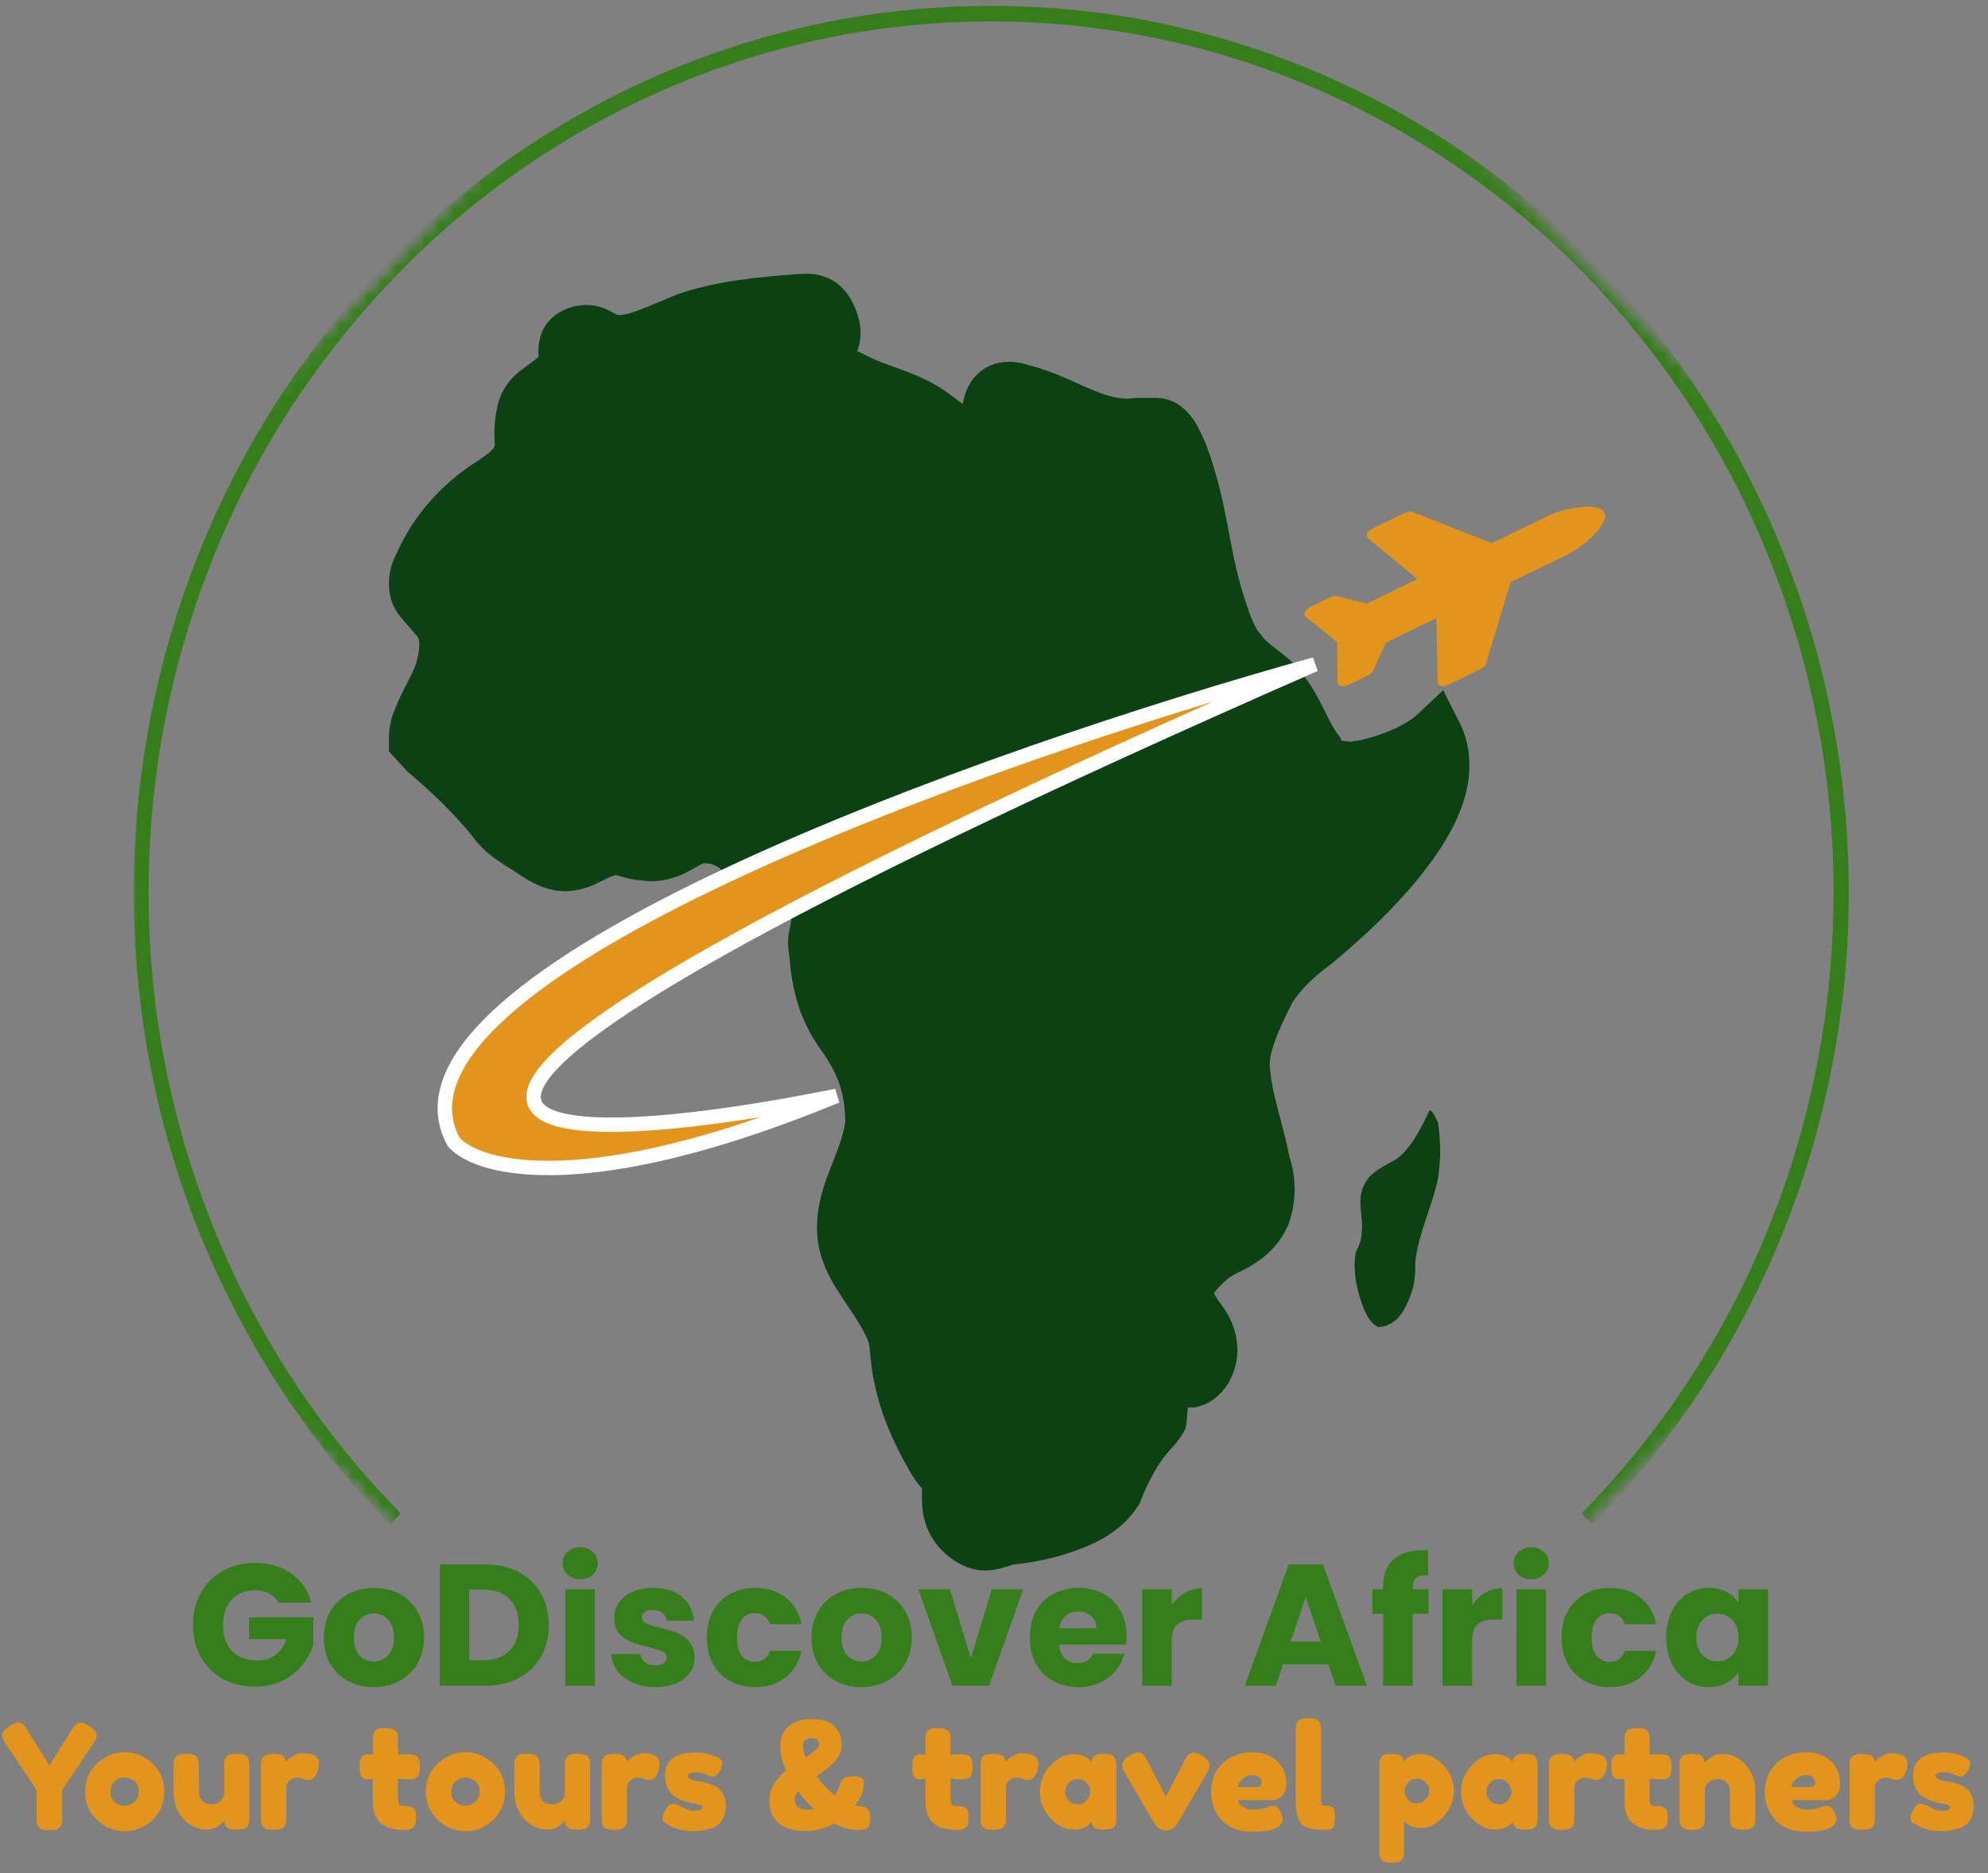 <svg width="138" height="130" viewBox="0 0 138 130" fill="none" xmlns="http://www.w3.org/2000/svg">
<rect x="0" y="0" width="138" height="130" fill="#808080" stroke="none"/>
<mask id="mask0_44_3" style="mask-type:luminance" maskUnits="userSpaceOnUse" x="9" y="0" width="120" height="108">
<path d="M9 0H129V108H9V0Z" fill="white"/>
</mask>
<g mask="url(#mask0_44_3)">
<mask id="mask1_44_3" style="mask-type:luminance" maskUnits="userSpaceOnUse" x="-16" y="-25" width="169" height="175">
<path d="M152.846 62.078L68.683 149.047L-15.496 62.078L68.683 -24.891L152.846 62.078Z" fill="white"/>
</mask>
<g mask="url(#mask1_44_3)">
<mask id="mask2_44_3" style="mask-type:luminance" maskUnits="userSpaceOnUse" x="-16" y="-25" width="169" height="175">
<path d="M152.846 62.078L68.683 149.047L-15.496 62.078L68.683 -24.891L152.846 62.078Z" fill="white"/>
</mask>
<g mask="url(#mask2_44_3)">
<mask id="mask3_44_3" style="mask-type:luminance" maskUnits="userSpaceOnUse" x="-16" y="-25" width="169" height="175">
<path d="M152.846 62.078L68.683 149.047L-15.496 62.078L68.683 -24.891L152.846 62.078Z" fill="white"/>
</mask>
<g mask="url(#mask3_44_3)">
<path d="M26.692 18.422C29.459 15.562 32.468 13.016 35.719 10.766C38.97 8.531 42.402 6.625 46.016 5.078C49.63 3.531 53.35 2.375 57.175 1.578C61.016 0.797 64.887 0.406 68.803 0.406C72.705 0.406 76.576 0.797 80.416 1.578C84.242 2.375 87.962 3.531 91.576 5.078C95.189 6.625 98.622 8.531 101.873 10.766C105.124 13.016 108.133 15.562 110.9 18.422C113.667 21.281 116.132 24.391 118.294 27.75C120.472 31.109 122.301 34.641 123.798 38.375C125.295 42.109 126.429 45.953 127.185 49.922C127.957 53.875 128.335 57.891 128.335 61.922C128.335 65.969 127.957 69.969 127.185 73.922C126.429 77.891 125.295 81.734 123.798 85.469C122.301 89.203 120.472 92.75 118.294 96.109C116.132 99.469 113.667 102.562 110.9 105.422L110.522 105.812L109.781 105.047L110.159 104.656C112.866 101.859 115.285 98.797 117.432 95.5C119.564 92.203 121.364 88.719 122.831 85.047C124.297 81.391 125.416 77.609 126.157 73.719C126.913 69.828 127.276 65.891 127.276 61.922C127.276 57.953 126.913 54.031 126.157 50.125C125.416 46.234 124.297 42.469 122.831 38.797C121.364 35.125 119.564 31.641 117.432 28.344C115.285 25.047 112.866 22 110.159 19.188C107.437 16.375 104.489 13.875 101.283 11.672C98.093 9.469 94.721 7.609 91.182 6.094C87.629 4.562 83.97 3.422 80.205 2.641C76.439 1.875 72.644 1.484 68.803 1.484C64.963 1.484 61.152 1.875 57.387 2.641C53.622 3.422 49.963 4.562 46.409 6.094C42.871 7.609 39.499 9.469 36.308 11.672C33.103 13.875 30.154 16.375 27.448 19.188C24.726 22 22.306 25.047 20.159 28.344C18.027 31.641 16.228 35.125 14.761 38.797C13.294 42.469 12.191 46.234 11.434 50.125C10.678 54.031 10.316 57.953 10.316 61.922C10.316 65.891 10.678 69.828 11.434 73.719C12.191 77.609 13.294 81.391 14.761 85.047C16.228 88.719 18.027 92.203 20.159 95.5C22.306 98.797 24.726 101.859 27.448 104.656L27.811 105.047L27.07 105.812L26.692 105.422C23.939 102.562 21.475 99.453 19.297 96.094C17.135 92.734 15.305 89.188 13.809 85.469C12.312 81.734 11.193 77.891 10.421 73.922C9.665 69.969 9.287 65.969 9.287 61.922C9.287 57.891 9.665 53.891 10.421 49.922C11.193 45.969 12.312 42.109 13.809 38.391C15.305 34.656 17.135 31.109 19.297 27.75C21.475 24.391 23.939 21.281 26.692 18.422Z" fill="#367E1C"/>
</g>
</g>
</g>
</g>
<path d="M56.398 19.019C56.023 18.976 55.735 19.019 55.537 19.019H55.4C52.637 19.236 49.909 19.454 47.082 20.404L47.026 20.422L46.974 20.446C45.12 21.202 43.506 21.982 42.835 21.85C42.753 21.807 42.693 21.774 42.443 21.637C42.108 21.453 41.505 21.169 40.778 21.169C40.262 21.169 39.745 21.245 39.208 21.486C38.67 21.722 38.033 22.152 37.641 22.998C37.37 23.589 37.34 24.411 37.396 24.813C37.4 24.713 37.426 24.756 36.862 25.181C36.243 25.663 35.016 26.306 34.547 28.106V28.139L34.535 28.172C34.182 29.732 34.367 30.743 34.349 30.909C34.242 31.287 33.657 31.665 32.482 32.435L32.404 32.487C30.438 33.924 28.747 35.752 27.598 38.267C27.4 38.692 27 39.363 27 40.516C27 42.019 27.732 42.732 28.17 43.243C28.605 43.758 28.992 44.211 28.906 44.074L28.954 44.15L29.005 44.216C29.139 44.396 29.182 45.048 28.876 46.064C28.631 46.853 27.947 47.827 27.4 49.263C26.991 50.189 27 51.054 27 51.262V52.15L28.252 53.521L28.351 53.606C30.068 55.066 31.535 56.479 32.796 58.048L32.749 57.982C33.756 59.357 34.78 59.863 35.627 60.416C36.712 61.129 38.153 62.197 40.176 61.748C41.036 61.564 41.63 61.205 42.078 60.992C42.521 60.775 42.775 60.727 42.745 60.727C42.607 60.727 42.843 60.742 43.184 60.85C43.485 60.945 43.937 61.068 44.496 61.105C46.656 61.441 48.158 60.203 48.795 59.929C48.734 59.943 49.035 59.877 49.35 59.962C49.655 60.047 49.969 60.255 50.008 60.307L50.154 60.458L50.309 60.576C50.189 60.482 50.258 60.515 50.456 60.836C50.649 61.143 50.985 61.734 51.639 62.235C52.616 63.019 53.64 63.067 54.591 62.901C54.629 62.967 54.647 62.958 54.677 63.024C54.875 63.454 54.944 64.016 54.944 63.733C54.944 63.809 54.913 63.974 54.832 64.404C54.746 64.763 54.629 65.401 54.767 66.167C54.978 68.544 55.374 70.59 56.936 72.792C58.128 74.456 58.653 75.779 58.674 77.82C58.597 78.609 58.252 79.545 57.792 80.717C57.314 81.927 56.712 83.396 56.712 85.225C56.712 87.451 57.796 89.072 58.653 90.343C59.505 91.61 60.18 92.668 60.318 93.273C60.421 93.717 60.425 94.781 60.705 96.023C61.174 98.282 62.074 100.234 63.119 102.053L63.132 102.082L63.149 102.115C63.778 103.145 63.962 103.239 64.001 103.287V104.137C64.001 106.363 65.309 107.975 67.009 108.721L67.061 108.74L67.117 108.764C68.545 109.284 69.539 108.816 70.322 108.594C71.506 108.461 73.012 108.216 74.548 107.663C76.179 107.086 77.87 106.269 79.001 104.515L79.118 104.331L79.195 104.128C79.724 102.786 80.43 101.491 81.14 100.721C81.428 100.399 81.828 99.998 82.207 99.327C82.422 98.939 82.383 98.278 82.452 97.687H82.891L83.085 97.644C84.268 97.394 85.112 96.434 85.512 95.522C85.903 94.615 85.998 93.689 85.787 92.711C85.568 91.619 85.034 90.887 84.69 90.424C84.427 90.074 84.359 89.937 84.277 89.795C84.311 89.719 84.311 89.667 84.384 89.592C84.707 89.2 85.206 88.755 85.465 88.576C86.588 87.99 88.386 87.276 89.38 85.117L89.419 85.036L89.449 84.951C90.008 83.415 90.008 81.657 89.449 80.122L89.548 80.509C89.105 78.056 88.356 76.195 88.197 74.479L88.188 74.37L88.167 74.271C87.982 73.222 88.726 71.53 89.703 69.602C90.271 68.695 91.218 67.778 92.254 67.022L92.293 66.989L92.341 66.956C94.385 65.283 97.13 62.807 99.204 60.005C100.249 58.601 101.136 57.122 101.635 55.487C102.134 53.847 102.194 51.909 101.351 50.222L100.181 47.902L98.343 49.627C97.483 50.43 95.344 51.295 93.739 51.479C93.485 51.456 93.214 51.404 93.171 51.432C93.124 51.39 93.102 51.338 93.115 51.371L93.008 51.134L92.848 50.936C92.061 49.934 91.471 47.628 89.488 45.761L89.44 45.719L89.389 45.681C88.433 44.892 87.896 44.571 87.62 44.169L87.534 44.041L87.435 43.942C87.112 43.588 86.725 42.633 86.334 41.338L86.321 41.305C85.258 37.997 85.249 34.921 83.73 30.885L83.704 30.809L83.674 30.743C83.507 30.37 83.291 29.808 82.874 29.165C82.452 28.517 81.544 27.62 80.331 27.62H78.816L78.679 27.634C77.84 27.771 76.871 27.506 75.641 26.982C74.44 26.476 73.059 25.753 71.437 25.351C70.912 25.176 70.382 25.073 69.776 25.124C69.152 25.176 68.386 25.375 67.723 26.098C67.048 26.835 66.932 27.568 66.824 28.035C66.708 27.96 66.51 27.794 65.916 27.364C64.531 26.306 62.947 25.786 61.471 25.252C60.628 24.95 60.15 24.671 59.505 24.368C59.522 24.326 59.556 24.25 59.565 24.208C59.896 23.144 59.703 22.317 59.436 21.58C59.16 20.843 58.76 20.144 58.007 19.591L57.904 19.524L57.792 19.454C57.246 19.161 56.781 19.052 56.398 19.019ZM99.23 77.059C98.636 78.349 97.853 79.852 96.867 80.49C96.084 80.93 95.099 81.355 94.707 82.22C94.113 83.297 94.707 84.583 94.509 85.655C94.509 86.085 94.307 86.511 94.109 86.941C93.915 88.013 94.113 89.308 94.509 90.381C94.707 91.028 95.099 91.884 95.693 92.106C96.084 92.106 96.669 91.884 97.061 91.458C97.461 91.028 97.853 90.173 98.042 89.526C98.244 88.878 98.244 88.236 98.244 87.593C98.442 85.655 99.428 83.718 99.819 81.785C100.021 80.49 100.021 79.205 99.819 77.924C99.621 77.485 99.428 77.059 99.23 77.059ZM81.514 97.687H81.523C81.523 97.696 81.514 97.696 81.514 97.706C81.463 97.72 81.643 97.687 81.514 97.687Z" fill="#0C4213"/>
<path d="M58.075 76.06C36.437 80.413 12.781 80.518 91.273 46.109C68.736 52.353 25.227 67.723 31.487 79.247C33.116 81.161 40.716 83.204 58.075 76.06Z" fill="#E3941D" stroke="white"/>
<path d="M107.441 35.808L103.542 37.697L98.069 35.538C97.996 35.509 97.906 35.499 97.808 35.51C97.71 35.52 97.608 35.55 97.512 35.597L95.278 36.679C94.915 36.855 94.758 37.197 94.962 37.365L98.396 40.19L94.887 41.89L92.822 41.384C92.678 41.349 92.492 41.377 92.32 41.46L90.956 42.121C90.601 42.293 90.44 42.627 90.63 42.799L92.815 44.568L92.85 47.38C92.867 47.635 93.228 47.716 93.583 47.544L94.947 46.883C95.119 46.8 95.257 46.671 95.318 46.536L96.201 44.602L99.71 42.902L99.798 47.347C99.803 47.612 100.17 47.701 100.532 47.525L102.767 46.443C102.963 46.348 103.112 46.195 103.158 46.042L104.856 40.408L108.755 38.52C109.961 37.935 111.735 36.326 111.373 35.577C111.01 34.828 108.647 35.224 107.441 35.808Z" fill="#E3941D"/>
<path d="M6.22 119.81C6.547 120.037 6.71 120.257 6.71 120.47C6.71 120.597 6.633 120.773 6.48 121L4.32 124.23V126.14C4.32 126.293 4.313 126.41 4.3 126.49C4.293 126.563 4.263 126.65 4.21 126.75C4.157 126.85 4.067 126.92 3.94 126.96C3.813 127 3.643 127.02 3.43 127.02C3.217 127.02 3.047 127 2.92 126.96C2.793 126.92 2.703 126.85 2.65 126.75C2.597 126.643 2.563 126.553 2.55 126.48C2.543 126.4 2.54 126.28 2.54 126.12V124.23L0.38 121C0.227 120.773 0.15 120.597 0.15 120.47C0.15 120.257 0.297 120.053 0.59 119.86C0.883 119.66 1.093 119.56 1.22 119.56C1.347 119.56 1.447 119.587 1.52 119.64C1.633 119.713 1.753 119.85 1.88 120.05L3.43 122.53L4.98 120.05C5.107 119.85 5.217 119.72 5.31 119.66C5.403 119.593 5.51 119.56 5.63 119.56C5.757 119.56 5.953 119.643 6.22 119.81ZM5.904 124.37C5.904 123.57 6.184 122.91 6.744 122.39C7.304 121.87 7.944 121.61 8.664 121.61C9.384 121.61 10.021 121.87 10.574 122.39C11.128 122.903 11.404 123.56 11.404 124.36C11.404 124.913 11.261 125.407 10.974 125.84C10.688 126.267 10.338 126.583 9.924 126.79C9.518 126.99 9.094 127.09 8.654 127.09C8.214 127.09 7.788 126.983 7.374 126.77C6.961 126.55 6.611 126.23 6.324 125.81C6.044 125.383 5.904 124.903 5.904 124.37ZM7.994 125.09C8.208 125.25 8.424 125.33 8.644 125.33C8.864 125.33 9.084 125.247 9.304 125.08C9.524 124.913 9.634 124.667 9.634 124.34C9.634 124.013 9.531 123.77 9.324 123.61C9.118 123.45 8.894 123.37 8.654 123.37C8.414 123.37 8.191 123.453 7.984 123.62C7.778 123.787 7.674 124.033 7.674 124.36C7.674 124.68 7.781 124.923 7.994 125.09ZM14.39 126.98C13.717 126.98 13.157 126.727 12.71 126.22C12.27 125.707 12.05 125.083 12.05 124.35V122.6C12.05 122.44 12.054 122.323 12.06 122.25C12.074 122.177 12.104 122.09 12.15 121.99C12.244 121.81 12.504 121.72 12.93 121.72C13.397 121.72 13.67 121.847 13.75 122.1C13.79 122.207 13.81 122.377 13.81 122.61V124.36C13.81 124.633 13.887 124.847 14.04 125C14.2 125.153 14.41 125.23 14.67 125.23C14.937 125.23 15.15 125.15 15.31 124.99C15.477 124.83 15.56 124.62 15.56 124.36V122.59C15.56 122.437 15.564 122.323 15.57 122.25C15.584 122.17 15.617 122.08 15.67 121.98C15.757 121.807 16.014 121.72 16.44 121.72C16.86 121.72 17.117 121.81 17.21 121.99C17.257 122.09 17.284 122.18 17.29 122.26C17.304 122.333 17.31 122.447 17.31 122.6V126.14C17.31 126.287 17.304 126.4 17.29 126.48C17.284 126.553 17.254 126.637 17.2 126.73C17.1 126.903 16.844 126.99 16.43 126.99C16.024 126.99 15.774 126.91 15.68 126.75C15.614 126.637 15.58 126.5 15.58 126.34C15.554 126.387 15.494 126.453 15.4 126.54C15.307 126.627 15.217 126.7 15.13 126.76C14.904 126.907 14.657 126.98 14.39 126.98ZM21.695 121.79C21.822 121.83 21.925 121.9 22.005 122C22.091 122.093 22.135 122.247 22.135 122.46C22.135 122.673 22.072 122.907 21.945 123.16C21.818 123.413 21.635 123.54 21.395 123.54C21.275 123.54 21.158 123.513 21.045 123.46C20.938 123.407 20.795 123.38 20.615 123.38C20.435 123.38 20.265 123.443 20.105 123.57C19.951 123.697 19.875 123.85 19.875 124.03V126.13C19.875 126.283 19.868 126.4 19.855 126.48C19.848 126.553 19.818 126.64 19.765 126.74C19.665 126.913 19.405 127 18.985 127C18.665 127 18.435 126.943 18.295 126.83C18.188 126.737 18.128 126.593 18.115 126.4C18.115 126.333 18.115 126.237 18.115 126.11V122.6C18.115 122.447 18.118 122.333 18.125 122.26C18.138 122.18 18.168 122.093 18.215 122C18.308 121.82 18.568 121.73 18.995 121.73C19.395 121.73 19.645 121.807 19.745 121.96C19.818 122.067 19.855 122.177 19.855 122.29C19.888 122.243 19.935 122.187 19.995 122.12C20.061 122.053 20.198 121.963 20.405 121.85C20.611 121.737 20.791 121.68 20.945 121.68C21.105 121.68 21.238 121.69 21.345 121.71C21.451 121.723 21.568 121.75 21.695 121.79ZM28.274 123.5L27.625 123.46V124.84C27.625 125.02 27.651 125.15 27.704 125.23C27.765 125.31 27.871 125.35 28.024 125.35C28.184 125.35 28.305 125.357 28.384 125.37C28.471 125.377 28.561 125.407 28.654 125.46C28.808 125.547 28.884 125.77 28.884 126.13C28.884 126.55 28.791 126.807 28.605 126.9C28.505 126.947 28.415 126.977 28.334 126.99C28.261 126.997 28.151 127 28.005 127C27.311 127 26.785 126.843 26.424 126.53C26.064 126.217 25.884 125.687 25.884 124.94V123.46C25.758 123.48 25.621 123.49 25.474 123.49C25.328 123.49 25.204 123.433 25.105 123.32C25.011 123.207 24.965 123.013 24.965 122.74C24.965 122.467 24.981 122.27 25.015 122.15C25.048 122.023 25.095 121.933 25.154 121.88C25.261 121.793 25.395 121.75 25.555 121.75L25.884 121.79V120.76C25.884 120.607 25.888 120.493 25.895 120.42C25.908 120.347 25.941 120.267 25.994 120.18C26.081 120.013 26.338 119.93 26.765 119.93C27.218 119.93 27.488 120.053 27.575 120.3C27.608 120.407 27.625 120.577 27.625 120.81V121.79C27.918 121.763 28.138 121.75 28.285 121.75C28.438 121.75 28.551 121.757 28.625 121.77C28.704 121.777 28.794 121.807 28.895 121.86C29.068 121.947 29.154 122.203 29.154 122.63C29.154 123.05 29.064 123.307 28.884 123.4C28.785 123.447 28.695 123.477 28.614 123.49C28.541 123.497 28.428 123.5 28.274 123.5ZM29.557 124.37C29.557 123.57 29.837 122.91 30.397 122.39C30.957 121.87 31.597 121.61 32.317 121.61C33.037 121.61 33.673 121.87 34.227 122.39C34.78 122.903 35.057 123.56 35.057 124.36C35.057 124.913 34.913 125.407 34.627 125.84C34.34 126.267 33.99 126.583 33.577 126.79C33.17 126.99 32.747 127.09 32.307 127.09C31.867 127.09 31.44 126.983 31.027 126.77C30.613 126.55 30.263 126.23 29.977 125.81C29.697 125.383 29.557 124.903 29.557 124.37ZM31.647 125.09C31.86 125.25 32.077 125.33 32.297 125.33C32.517 125.33 32.737 125.247 32.957 125.08C33.177 124.913 33.287 124.667 33.287 124.34C33.287 124.013 33.183 123.77 32.977 123.61C32.77 123.45 32.547 123.37 32.307 123.37C32.067 123.37 31.843 123.453 31.637 123.62C31.43 123.787 31.327 124.033 31.327 124.36C31.327 124.68 31.433 124.923 31.647 125.09ZM38.043 126.98C37.369 126.98 36.809 126.727 36.363 126.22C35.923 125.707 35.703 125.083 35.703 124.35V122.6C35.703 122.44 35.706 122.323 35.713 122.25C35.726 122.177 35.756 122.09 35.803 121.99C35.896 121.81 36.156 121.72 36.583 121.72C37.049 121.72 37.323 121.847 37.403 122.1C37.443 122.207 37.463 122.377 37.463 122.61V124.36C37.463 124.633 37.539 124.847 37.693 125C37.853 125.153 38.063 125.23 38.323 125.23C38.589 125.23 38.803 125.15 38.963 124.99C39.129 124.83 39.213 124.62 39.213 124.36V122.59C39.213 122.437 39.216 122.323 39.223 122.25C39.236 122.17 39.269 122.08 39.323 121.98C39.409 121.807 39.666 121.72 40.093 121.72C40.513 121.72 40.769 121.81 40.863 121.99C40.909 122.09 40.936 122.18 40.943 122.26C40.956 122.333 40.963 122.447 40.963 122.6V126.14C40.963 126.287 40.956 126.4 40.943 126.48C40.936 126.553 40.906 126.637 40.853 126.73C40.753 126.903 40.496 126.99 40.083 126.99C39.676 126.99 39.426 126.91 39.333 126.75C39.266 126.637 39.233 126.5 39.233 126.34C39.206 126.387 39.146 126.453 39.053 126.54C38.959 126.627 38.869 126.7 38.783 126.76C38.556 126.907 38.309 126.98 38.043 126.98ZM45.347 121.79C45.474 121.83 45.577 121.9 45.657 122C45.744 122.093 45.787 122.247 45.787 122.46C45.787 122.673 45.724 122.907 45.597 123.16C45.471 123.413 45.287 123.54 45.047 123.54C44.927 123.54 44.81 123.513 44.697 123.46C44.59 123.407 44.447 123.38 44.267 123.38C44.087 123.38 43.917 123.443 43.757 123.57C43.604 123.697 43.527 123.85 43.527 124.03V126.13C43.527 126.283 43.52 126.4 43.507 126.48C43.501 126.553 43.471 126.64 43.417 126.74C43.317 126.913 43.057 127 42.637 127C42.317 127 42.087 126.943 41.947 126.83C41.84 126.737 41.781 126.593 41.767 126.4C41.767 126.333 41.767 126.237 41.767 126.11V122.6C41.767 122.447 41.77 122.333 41.777 122.26C41.791 122.18 41.821 122.093 41.867 122C41.961 121.82 42.221 121.73 42.647 121.73C43.047 121.73 43.297 121.807 43.397 121.96C43.471 122.067 43.507 122.177 43.507 122.29C43.541 122.243 43.587 122.187 43.647 122.12C43.714 122.053 43.85 121.963 44.057 121.85C44.264 121.737 44.444 121.68 44.597 121.68C44.757 121.68 44.891 121.69 44.997 121.71C45.104 121.723 45.221 121.75 45.347 121.79ZM46.182 126.53C46.056 126.45 45.992 126.323 45.992 126.15C45.992 125.977 46.119 125.713 46.372 125.36C46.446 125.247 46.562 125.19 46.722 125.19C46.889 125.19 47.112 125.273 47.392 125.44C47.672 125.6 47.925 125.68 48.152 125.68C48.559 125.68 48.762 125.6 48.762 125.44C48.762 125.313 48.539 125.22 48.092 125.16C47.672 125.1 47.255 124.943 46.842 124.69C46.649 124.57 46.489 124.383 46.362 124.13C46.236 123.87 46.172 123.563 46.172 123.21C46.172 122.157 46.895 121.63 48.342 121.63C48.816 121.63 49.302 121.743 49.802 121.97C50.035 122.077 50.152 122.21 50.152 122.37C50.152 122.53 50.079 122.727 49.932 122.96C49.785 123.193 49.636 123.31 49.482 123.31C49.402 123.31 49.252 123.26 49.032 123.16C48.819 123.06 48.586 123.01 48.332 123.01C47.939 123.01 47.742 123.083 47.742 123.23C47.742 123.43 47.969 123.56 48.422 123.62C48.862 123.667 49.289 123.793 49.702 124C49.895 124.093 50.056 124.257 50.182 124.49C50.316 124.717 50.382 125.003 50.382 125.35C50.382 125.697 50.316 125.993 50.182 126.24C50.056 126.48 49.876 126.66 49.642 126.78C49.215 126.987 48.679 127.09 48.032 127.09C47.392 127.09 46.776 126.903 46.182 126.53ZM59.624 127.01C59.044 127.01 58.471 126.86 57.904 126.56C57.271 126.907 56.631 127.08 55.984 127.08C54.271 127.08 53.414 126.367 53.414 124.94C53.414 124.2 53.797 123.513 54.564 122.88C54.297 122.287 54.164 121.75 54.164 121.27C54.164 120.603 54.364 120.11 54.764 119.79C55.164 119.47 55.701 119.31 56.374 119.31C57.047 119.31 57.557 119.47 57.904 119.79C58.251 120.11 58.424 120.547 58.424 121.1C58.424 121.567 58.234 121.987 57.854 122.36C57.574 122.64 57.181 122.95 56.674 123.29C57.067 123.81 57.494 124.25 57.954 124.61C58.141 124.323 58.271 124.03 58.344 123.73C58.411 123.437 58.711 123.29 59.244 123.29C59.471 123.29 59.641 123.32 59.754 123.38C59.874 123.44 59.941 123.503 59.954 123.57C59.974 123.63 59.981 123.71 59.974 123.81C59.947 124.317 59.741 124.82 59.354 125.32C59.454 125.34 59.547 125.35 59.634 125.35C60.154 125.35 60.414 125.613 60.414 126.14C60.414 126.507 60.354 126.743 60.234 126.85C60.114 126.957 59.911 127.01 59.624 127.01ZM55.744 121.15C55.744 121.39 55.801 121.66 55.914 121.96C56.227 121.76 56.461 121.593 56.614 121.46C56.774 121.327 56.854 121.2 56.854 121.08C56.854 120.787 56.691 120.64 56.364 120.64C55.951 120.64 55.744 120.81 55.744 121.15ZM56.054 125.6C56.221 125.6 56.371 125.587 56.504 125.56C56.117 125.213 55.751 124.8 55.404 124.32C55.251 124.513 55.174 124.713 55.174 124.92C55.174 125.373 55.467 125.6 56.054 125.6ZM66.634 123.5L65.984 123.46V124.84C65.984 125.02 66.01 125.15 66.064 125.23C66.124 125.31 66.231 125.35 66.384 125.35C66.544 125.35 66.664 125.357 66.744 125.37C66.831 125.377 66.921 125.407 67.014 125.46C67.167 125.547 67.244 125.77 67.244 126.13C67.244 126.55 67.15 126.807 66.964 126.9C66.864 126.947 66.774 126.977 66.694 126.99C66.621 126.997 66.51 127 66.364 127C65.671 127 65.144 126.843 64.784 126.53C64.424 126.217 64.244 125.687 64.244 124.94V123.46C64.117 123.48 63.98 123.49 63.834 123.49C63.687 123.49 63.564 123.433 63.464 123.32C63.37 123.207 63.324 123.013 63.324 122.74C63.324 122.467 63.34 122.27 63.374 122.15C63.407 122.023 63.454 121.933 63.514 121.88C63.62 121.793 63.754 121.75 63.914 121.75L64.244 121.79V120.76C64.244 120.607 64.247 120.493 64.254 120.42C64.267 120.347 64.3 120.267 64.354 120.18C64.441 120.013 64.697 119.93 65.124 119.93C65.577 119.93 65.847 120.053 65.934 120.3C65.967 120.407 65.984 120.577 65.984 120.81V121.79C66.277 121.763 66.497 121.75 66.644 121.75C66.797 121.75 66.91 121.757 66.984 121.77C67.064 121.777 67.154 121.807 67.254 121.86C67.427 121.947 67.514 122.203 67.514 122.63C67.514 123.05 67.424 123.307 67.244 123.4C67.144 123.447 67.054 123.477 66.974 123.49C66.9 123.497 66.787 123.5 66.634 123.5ZM71.646 121.79C71.773 121.83 71.876 121.9 71.956 122C72.043 122.093 72.086 122.247 72.086 122.46C72.086 122.673 72.023 122.907 71.896 123.16C71.769 123.413 71.586 123.54 71.346 123.54C71.226 123.54 71.109 123.513 70.996 123.46C70.889 123.407 70.746 123.38 70.566 123.38C70.386 123.38 70.216 123.443 70.056 123.57C69.903 123.697 69.826 123.85 69.826 124.03V126.13C69.826 126.283 69.819 126.4 69.806 126.48C69.799 126.553 69.769 126.64 69.716 126.74C69.616 126.913 69.356 127 68.936 127C68.616 127 68.386 126.943 68.246 126.83C68.139 126.737 68.079 126.593 68.066 126.4C68.066 126.333 68.066 126.237 68.066 126.11V122.6C68.066 122.447 68.069 122.333 68.076 122.26C68.089 122.18 68.119 122.093 68.166 122C68.259 121.82 68.519 121.73 68.946 121.73C69.346 121.73 69.596 121.807 69.696 121.96C69.769 122.067 69.806 122.177 69.806 122.29C69.839 122.243 69.886 122.187 69.946 122.12C70.013 122.053 70.149 121.963 70.356 121.85C70.563 121.737 70.743 121.68 70.896 121.68C71.056 121.68 71.189 121.69 71.296 121.71C71.403 121.723 71.519 121.75 71.646 121.79ZM75.754 122.29C75.794 121.917 76.057 121.73 76.544 121.73C76.804 121.73 76.997 121.75 77.124 121.79C77.25 121.83 77.337 121.9 77.384 122C77.437 122.1 77.467 122.19 77.474 122.27C77.487 122.343 77.494 122.457 77.494 122.61V126.11C77.494 126.263 77.487 126.38 77.474 126.46C77.467 126.533 77.44 126.62 77.394 126.72C77.3 126.893 77.07 126.98 76.704 126.98C76.344 126.98 76.1 126.937 75.974 126.85C75.854 126.757 75.784 126.623 75.764 126.45C75.517 126.803 75.104 126.98 74.524 126.98C73.95 126.98 73.417 126.717 72.924 126.19C72.43 125.663 72.184 125.053 72.184 124.36C72.184 123.66 72.43 123.05 72.924 122.53C73.424 122.003 73.97 121.74 74.564 121.74C74.79 121.74 74.997 121.78 75.184 121.86C75.37 121.94 75.5 122.017 75.574 122.09C75.647 122.157 75.707 122.223 75.754 122.29ZM73.934 124.37C73.934 124.59 74.02 124.79 74.194 124.97C74.367 125.143 74.577 125.23 74.824 125.23C75.07 125.23 75.274 125.14 75.434 124.96C75.6 124.78 75.684 124.583 75.684 124.37C75.684 124.15 75.604 123.947 75.444 123.76C75.29 123.573 75.08 123.48 74.814 123.48C74.554 123.48 74.34 123.573 74.174 123.76C74.014 123.947 73.934 124.15 73.934 124.37ZM83.454 121.85C83.801 122.057 83.974 122.277 83.974 122.51C83.974 122.643 83.907 122.827 83.774 123.06L81.704 126.61C81.638 126.723 81.531 126.827 81.384 126.92C81.237 127.007 81.091 127.05 80.944 127.05C80.804 127.05 80.668 127.017 80.534 126.95C80.407 126.877 80.317 126.803 80.264 126.73L80.174 126.62L78.094 123.06C77.961 122.84 77.894 122.66 77.894 122.52C77.894 122.28 78.067 122.057 78.414 121.85C78.668 121.703 78.868 121.63 79.014 121.63C79.161 121.63 79.274 121.677 79.354 121.77C79.441 121.857 79.531 121.99 79.624 122.17L80.934 124.69L82.244 122.17C82.317 122.043 82.371 121.953 82.404 121.9C82.444 121.84 82.504 121.783 82.584 121.73C82.664 121.67 82.771 121.64 82.904 121.64C83.037 121.64 83.221 121.71 83.454 121.85ZM89.298 123.74C89.298 124.147 89.195 124.45 88.988 124.65C88.788 124.843 88.565 124.94 88.318 124.94H85.948C85.948 125.127 86.058 125.283 86.278 125.41C86.498 125.537 86.718 125.6 86.938 125.6C87.325 125.6 87.628 125.56 87.848 125.48L87.958 125.44C88.118 125.367 88.252 125.33 88.358 125.33C88.572 125.33 88.755 125.48 88.908 125.78C88.995 125.96 89.038 126.113 89.038 126.24C89.038 126.833 88.328 127.13 86.908 127.13C86.415 127.13 85.975 127.047 85.588 126.88C85.208 126.707 84.912 126.48 84.698 126.2C84.278 125.66 84.068 125.057 84.068 124.39C84.068 123.55 84.338 122.88 84.878 122.38C85.425 121.873 86.105 121.62 86.918 121.62C87.845 121.62 88.525 121.947 88.958 122.6C89.185 122.947 89.298 123.327 89.298 123.74ZM87.188 124.03C87.442 124.03 87.568 123.923 87.568 123.71C87.568 123.557 87.508 123.433 87.388 123.34C87.275 123.247 87.108 123.2 86.888 123.2C86.675 123.2 86.462 123.29 86.248 123.47C86.035 123.643 85.928 123.83 85.928 124.03H87.188ZM89.951 120.13C89.951 119.977 89.954 119.863 89.961 119.79C89.974 119.71 90.004 119.62 90.051 119.52C90.144 119.34 90.404 119.25 90.831 119.25C91.237 119.25 91.491 119.34 91.591 119.52C91.644 119.62 91.674 119.71 91.681 119.79C91.694 119.87 91.701 119.987 91.701 120.14V124.77C91.701 125.01 91.721 125.163 91.761 125.23C91.801 125.29 91.887 125.32 92.021 125.32C92.161 125.32 92.254 125.327 92.301 125.34C92.347 125.347 92.404 125.373 92.471 125.42C92.604 125.507 92.671 125.743 92.671 126.13C92.671 126.55 92.604 126.807 92.471 126.9C92.297 127.02 91.884 127.04 91.231 126.96C90.717 126.893 90.384 126.723 90.231 126.45C90.044 126.123 89.951 125.603 89.951 124.89V120.13ZM95.752 128.43V122.59C95.752 122.437 95.755 122.323 95.762 122.25C95.775 122.177 95.805 122.093 95.852 122C95.945 121.82 96.168 121.73 96.522 121.73C96.875 121.73 97.112 121.777 97.232 121.87C97.358 121.957 97.432 122.087 97.452 122.26C97.705 121.913 98.102 121.74 98.642 121.74C99.188 121.74 99.705 121.997 100.192 122.51C100.678 123.023 100.922 123.62 100.922 124.3C100.922 124.98 100.678 125.577 100.192 126.09C99.712 126.603 99.198 126.86 98.652 126.86C98.105 126.86 97.708 126.707 97.462 126.4V128.42C97.462 128.573 97.455 128.687 97.442 128.76C97.435 128.833 97.405 128.917 97.352 129.01C97.305 129.11 97.222 129.18 97.102 129.22C96.982 129.26 96.818 129.28 96.612 129.28C96.405 129.28 96.238 129.26 96.112 129.22C95.992 129.18 95.905 129.113 95.852 129.02C95.805 128.927 95.775 128.843 95.762 128.77C95.755 128.697 95.752 128.583 95.752 128.43ZM97.732 123.72C97.578 123.9 97.502 124.097 97.502 124.31C97.502 124.523 97.578 124.72 97.732 124.9C97.892 125.073 98.092 125.16 98.332 125.16C98.578 125.16 98.785 125.073 98.952 124.9C99.125 124.727 99.212 124.53 99.212 124.31C99.212 124.09 99.132 123.893 98.972 123.72C98.812 123.54 98.602 123.45 98.342 123.45C98.088 123.45 97.885 123.54 97.732 123.72ZM104.992 122.29C105.032 121.917 105.295 121.73 105.782 121.73C106.042 121.73 106.235 121.75 106.362 121.79C106.489 121.83 106.575 121.9 106.622 122C106.675 122.1 106.705 122.19 106.712 122.27C106.725 122.343 106.732 122.457 106.732 122.61V126.11C106.732 126.263 106.725 126.38 106.712 126.46C106.705 126.533 106.679 126.62 106.632 126.72C106.539 126.893 106.309 126.98 105.942 126.98C105.582 126.98 105.339 126.937 105.212 126.85C105.092 126.757 105.022 126.623 105.002 126.45C104.755 126.803 104.342 126.98 103.762 126.98C103.189 126.98 102.655 126.717 102.162 126.19C101.669 125.663 101.422 125.053 101.422 124.36C101.422 123.66 101.669 123.05 102.162 122.53C102.662 122.003 103.209 121.74 103.802 121.74C104.029 121.74 104.235 121.78 104.422 121.86C104.609 121.94 104.739 122.017 104.812 122.09C104.885 122.157 104.945 122.223 104.992 122.29ZM103.172 124.37C103.172 124.59 103.259 124.79 103.432 124.97C103.605 125.143 103.815 125.23 104.062 125.23C104.309 125.23 104.512 125.14 104.672 124.96C104.839 124.78 104.922 124.583 104.922 124.37C104.922 124.15 104.842 123.947 104.682 123.76C104.529 123.573 104.319 123.48 104.052 123.48C103.792 123.48 103.579 123.573 103.412 123.76C103.252 123.947 103.172 124.15 103.172 124.37ZM111.109 121.79C111.236 121.83 111.339 121.9 111.419 122C111.506 122.093 111.549 122.247 111.549 122.46C111.549 122.673 111.486 122.907 111.359 123.16C111.232 123.413 111.049 123.54 110.809 123.54C110.689 123.54 110.572 123.513 110.459 123.46C110.352 123.407 110.209 123.38 110.029 123.38C109.849 123.38 109.679 123.443 109.519 123.57C109.366 123.697 109.289 123.85 109.289 124.03V126.13C109.289 126.283 109.282 126.4 109.269 126.48C109.262 126.553 109.232 126.64 109.179 126.74C109.079 126.913 108.819 127 108.399 127C108.079 127 107.849 126.943 107.709 126.83C107.602 126.737 107.542 126.593 107.529 126.4C107.529 126.333 107.529 126.237 107.529 126.11V122.6C107.529 122.447 107.532 122.333 107.539 122.26C107.552 122.18 107.582 122.093 107.629 122C107.722 121.82 107.982 121.73 108.409 121.73C108.809 121.73 109.059 121.807 109.159 121.96C109.232 122.067 109.269 122.177 109.269 122.29C109.302 122.243 109.349 122.187 109.409 122.12C109.476 122.053 109.612 121.963 109.819 121.85C110.026 121.737 110.206 121.68 110.359 121.68C110.519 121.68 110.652 121.69 110.759 121.71C110.866 121.723 110.982 121.75 111.109 121.79ZM115.159 123.5L114.509 123.46V124.84C114.509 125.02 114.536 125.15 114.589 125.23C114.649 125.31 114.756 125.35 114.909 125.35C115.069 125.35 115.189 125.357 115.269 125.37C115.356 125.377 115.446 125.407 115.539 125.46C115.693 125.547 115.769 125.77 115.769 126.13C115.769 126.55 115.676 126.807 115.489 126.9C115.389 126.947 115.299 126.977 115.219 126.99C115.146 126.997 115.036 127 114.889 127C114.196 127 113.669 126.843 113.309 126.53C112.949 126.217 112.769 125.687 112.769 124.94V123.46C112.643 123.48 112.506 123.49 112.359 123.49C112.213 123.49 112.089 123.433 111.989 123.32C111.896 123.207 111.849 123.013 111.849 122.74C111.849 122.467 111.866 122.27 111.899 122.15C111.933 122.023 111.979 121.933 112.039 121.88C112.146 121.793 112.279 121.75 112.439 121.75L112.769 121.79V120.76C112.769 120.607 112.773 120.493 112.779 120.42C112.793 120.347 112.826 120.267 112.879 120.18C112.966 120.013 113.223 119.93 113.649 119.93C114.103 119.93 114.373 120.053 114.459 120.3C114.493 120.407 114.509 120.577 114.509 120.81V121.79C114.803 121.763 115.023 121.75 115.169 121.75C115.323 121.75 115.436 121.757 115.509 121.77C115.589 121.777 115.679 121.807 115.779 121.86C115.953 121.947 116.039 122.203 116.039 122.63C116.039 123.05 115.949 123.307 115.769 123.4C115.669 123.447 115.579 123.477 115.499 123.49C115.426 123.497 115.313 123.5 115.159 123.5ZM119.521 121.73C120.188 121.73 120.741 121.987 121.181 122.5C121.628 123.007 121.851 123.627 121.851 124.36V126.12C121.851 126.273 121.845 126.39 121.831 126.47C121.825 126.543 121.798 126.627 121.751 126.72C121.658 126.9 121.398 126.99 120.971 126.99C120.498 126.99 120.225 126.867 120.151 126.62C120.111 126.507 120.091 126.337 120.091 126.11V124.35C120.091 124.077 120.011 123.863 119.851 123.71C119.698 123.557 119.488 123.48 119.221 123.48C118.961 123.48 118.748 123.56 118.581 123.72C118.421 123.88 118.341 124.09 118.341 124.35V126.12C118.341 126.273 118.335 126.39 118.321 126.47C118.315 126.543 118.285 126.627 118.231 126.72C118.145 126.9 117.888 126.99 117.461 126.99C117.041 126.99 116.785 126.9 116.691 126.72C116.645 126.62 116.615 126.533 116.601 126.46C116.595 126.38 116.591 126.263 116.591 126.11V122.57C116.591 122.423 116.595 122.313 116.601 122.24C116.615 122.16 116.648 122.073 116.701 121.98C116.795 121.813 117.051 121.73 117.471 121.73C117.878 121.73 118.128 121.807 118.221 121.96C118.288 122.073 118.321 122.21 118.321 122.37C118.348 122.323 118.408 122.257 118.501 122.17C118.595 122.083 118.685 122.013 118.771 121.96C118.998 121.807 119.248 121.73 119.521 121.73ZM127.736 123.74C127.736 124.147 127.633 124.45 127.426 124.65C127.226 124.843 127.003 124.94 126.756 124.94H124.386C124.386 125.127 124.496 125.283 124.716 125.41C124.936 125.537 125.156 125.6 125.376 125.6C125.763 125.6 126.066 125.56 126.286 125.48L126.396 125.44C126.556 125.367 126.689 125.33 126.796 125.33C127.009 125.33 127.193 125.48 127.346 125.78C127.433 125.96 127.476 126.113 127.476 126.24C127.476 126.833 126.766 127.13 125.346 127.13C124.853 127.13 124.413 127.047 124.026 126.88C123.646 126.707 123.349 126.48 123.136 126.2C122.716 125.66 122.506 125.057 122.506 124.39C122.506 123.55 122.776 122.88 123.316 122.38C123.863 121.873 124.543 121.62 125.356 121.62C126.283 121.62 126.963 121.947 127.396 122.6C127.623 122.947 127.736 123.327 127.736 123.74ZM125.626 124.03C125.879 124.03 126.006 123.923 126.006 123.71C126.006 123.557 125.946 123.433 125.826 123.34C125.713 123.247 125.546 123.2 125.326 123.2C125.113 123.2 124.899 123.29 124.686 123.47C124.473 123.643 124.366 123.83 124.366 124.03H125.626ZM131.968 121.79C132.095 121.83 132.198 121.9 132.278 122C132.365 122.093 132.408 122.247 132.408 122.46C132.408 122.673 132.345 122.907 132.218 123.16C132.092 123.413 131.908 123.54 131.668 123.54C131.548 123.54 131.432 123.513 131.318 123.46C131.212 123.407 131.068 123.38 130.888 123.38C130.708 123.38 130.538 123.443 130.378 123.57C130.225 123.697 130.148 123.85 130.148 124.03V126.13C130.148 126.283 130.142 126.4 130.128 126.48C130.122 126.553 130.092 126.64 130.038 126.74C129.938 126.913 129.678 127 129.258 127C128.938 127 128.708 126.943 128.568 126.83C128.462 126.737 128.402 126.593 128.388 126.4C128.388 126.333 128.388 126.237 128.388 126.11V122.6C128.388 122.447 128.392 122.333 128.398 122.26C128.412 122.18 128.442 122.093 128.488 122C128.582 121.82 128.842 121.73 129.268 121.73C129.668 121.73 129.918 121.807 130.018 121.96C130.092 122.067 130.128 122.177 130.128 122.29C130.162 122.243 130.208 122.187 130.268 122.12C130.335 122.053 130.472 121.963 130.678 121.85C130.885 121.737 131.065 121.68 131.218 121.68C131.378 121.68 131.512 121.69 131.618 121.71C131.725 121.723 131.842 121.75 131.968 121.79ZM132.803 126.53C132.677 126.45 132.613 126.323 132.613 126.15C132.613 125.977 132.74 125.713 132.993 125.36C133.067 125.247 133.183 125.19 133.343 125.19C133.51 125.19 133.733 125.273 134.013 125.44C134.293 125.6 134.547 125.68 134.773 125.68C135.18 125.68 135.383 125.6 135.383 125.44C135.383 125.313 135.16 125.22 134.713 125.16C134.293 125.1 133.877 124.943 133.463 124.69C133.27 124.57 133.11 124.383 132.983 124.13C132.857 123.87 132.793 123.563 132.793 123.21C132.793 122.157 133.517 121.63 134.963 121.63C135.437 121.63 135.923 121.743 136.423 121.97C136.657 122.077 136.773 122.21 136.773 122.37C136.773 122.53 136.7 122.727 136.553 122.96C136.407 123.193 136.257 123.31 136.103 123.31C136.023 123.31 135.873 123.26 135.653 123.16C135.44 123.06 135.207 123.01 134.953 123.01C134.56 123.01 134.363 123.083 134.363 123.23C134.363 123.43 134.59 123.56 135.043 123.62C135.483 123.667 135.91 123.793 136.323 124C136.517 124.093 136.677 124.257 136.803 124.49C136.937 124.717 137.003 125.003 137.003 125.35C137.003 125.697 136.937 125.993 136.803 126.24C136.677 126.48 136.497 126.66 136.263 126.78C135.837 126.987 135.3 127.09 134.653 127.09C134.013 127.09 133.397 126.903 132.803 126.53Z" fill="#E3941D"/>
<path d="M19.336 111.24C19.184 110.96 18.964 110.748 18.676 110.604C18.396 110.452 18.064 110.376 17.68 110.376C17.016 110.376 16.484 110.596 16.084 111.036C15.684 111.468 15.484 112.048 15.484 112.776C15.484 113.552 15.692 114.16 16.108 114.6C16.532 115.032 17.112 115.248 17.848 115.248C18.352 115.248 18.776 115.12 19.12 114.864C19.472 114.608 19.728 114.24 19.888 113.76H17.284V112.248H21.748V114.156C21.596 114.668 21.336 115.144 20.968 115.584C20.608 116.024 20.148 116.38 19.588 116.652C19.028 116.924 18.396 117.06 17.692 117.06C16.86 117.06 16.116 116.88 15.46 116.52C14.812 116.152 14.304 115.644 13.936 114.996C13.576 114.348 13.396 113.608 13.396 112.776C13.396 111.944 13.576 111.204 13.936 110.556C14.304 109.9 14.812 109.392 15.46 109.032C16.108 108.664 16.848 108.48 17.68 108.48C18.688 108.48 19.536 108.724 20.224 109.212C20.92 109.7 21.38 110.376 21.604 111.24H19.336ZM25.933 117.096C25.277 117.096 24.685 116.956 24.157 116.676C23.637 116.396 23.225 115.996 22.921 115.476C22.625 114.956 22.477 114.348 22.477 113.652C22.477 112.964 22.629 112.36 22.933 111.84C23.237 111.312 23.653 110.908 24.181 110.628C24.709 110.348 25.301 110.208 25.957 110.208C26.613 110.208 27.205 110.348 27.733 110.628C28.261 110.908 28.677 111.312 28.981 111.84C29.285 112.36 29.437 112.964 29.437 113.652C29.437 114.34 29.281 114.948 28.969 115.476C28.665 115.996 28.245 116.396 27.709 116.676C27.181 116.956 26.589 117.096 25.933 117.096ZM25.933 115.32C26.325 115.32 26.657 115.176 26.929 114.888C27.209 114.6 27.349 114.188 27.349 113.652C27.349 113.116 27.213 112.704 26.941 112.416C26.677 112.128 26.349 111.984 25.957 111.984C25.557 111.984 25.225 112.128 24.961 112.416C24.697 112.696 24.565 113.108 24.565 113.652C24.565 114.188 24.693 114.6 24.949 114.888C25.213 115.176 25.541 115.32 25.933 115.32ZM33.681 108.576C34.569 108.576 35.345 108.752 36.009 109.104C36.673 109.456 37.185 109.952 37.545 110.592C37.913 111.224 38.097 111.956 38.097 112.788C38.097 113.612 37.913 114.344 37.545 114.984C37.185 115.624 36.669 116.12 35.997 116.472C35.333 116.824 34.561 117 33.681 117H30.525V108.576H33.681ZM33.549 115.224C34.325 115.224 34.929 115.012 35.361 114.588C35.793 114.164 36.009 113.564 36.009 112.788C36.009 112.012 35.793 111.408 35.361 110.976C34.929 110.544 34.325 110.328 33.549 110.328H32.577V115.224H33.549ZM40.276 109.608C39.916 109.608 39.62 109.504 39.388 109.296C39.164 109.08 39.052 108.816 39.052 108.504C39.052 108.184 39.164 107.92 39.388 107.712C39.62 107.496 39.916 107.388 40.276 107.388C40.628 107.388 40.916 107.496 41.14 107.712C41.372 107.92 41.488 108.184 41.488 108.504C41.488 108.816 41.372 109.08 41.14 109.296C40.916 109.504 40.628 109.608 40.276 109.608ZM41.296 110.304V117H39.244V110.304H41.296ZM45.507 117.096C44.923 117.096 44.403 116.996 43.947 116.796C43.491 116.596 43.131 116.324 42.867 115.98C42.603 115.628 42.455 115.236 42.423 114.804H44.451C44.475 115.036 44.583 115.224 44.775 115.368C44.967 115.512 45.203 115.584 45.483 115.584C45.739 115.584 45.935 115.536 46.071 115.44C46.215 115.336 46.287 115.204 46.287 115.044C46.287 114.852 46.187 114.712 45.987 114.624C45.787 114.528 45.463 114.424 45.015 114.312C44.535 114.2 44.135 114.084 43.815 113.964C43.495 113.836 43.219 113.64 42.987 113.376C42.755 113.104 42.639 112.74 42.639 112.284C42.639 111.9 42.743 111.552 42.951 111.24C43.167 110.92 43.479 110.668 43.887 110.484C44.303 110.3 44.795 110.208 45.363 110.208C46.203 110.208 46.863 110.416 47.343 110.832C47.831 111.248 48.111 111.8 48.183 112.488H46.287C46.255 112.256 46.151 112.072 45.975 111.936C45.807 111.8 45.583 111.732 45.303 111.732C45.063 111.732 44.879 111.78 44.751 111.876C44.623 111.964 44.559 112.088 44.559 112.248C44.559 112.44 44.659 112.584 44.859 112.68C45.067 112.776 45.387 112.872 45.819 112.968C46.315 113.096 46.719 113.224 47.031 113.352C47.343 113.472 47.615 113.672 47.847 113.952C48.087 114.224 48.211 114.592 48.219 115.056C48.219 115.448 48.107 115.8 47.883 116.112C47.667 116.416 47.351 116.656 46.935 116.832C46.527 117.008 46.051 117.096 45.507 117.096ZM49.066 113.652C49.066 112.956 49.206 112.348 49.486 111.828C49.775 111.308 50.17 110.908 50.675 110.628C51.187 110.348 51.77 110.208 52.426 110.208C53.267 110.208 53.967 110.428 54.526 110.868C55.094 111.308 55.467 111.928 55.642 112.728H53.459C53.275 112.216 52.919 111.96 52.391 111.96C52.014 111.96 51.715 112.108 51.49 112.404C51.267 112.692 51.154 113.108 51.154 113.652C51.154 114.196 51.267 114.616 51.49 114.912C51.715 115.2 52.014 115.344 52.391 115.344C52.919 115.344 53.275 115.088 53.459 114.576H55.642C55.467 115.36 55.094 115.976 54.526 116.424C53.959 116.872 53.258 117.096 52.426 117.096C51.77 117.096 51.187 116.956 50.675 116.676C50.17 116.396 49.775 115.996 49.486 115.476C49.206 114.956 49.066 114.348 49.066 113.652ZM59.788 117.096C59.132 117.096 58.54 116.956 58.012 116.676C57.492 116.396 57.08 115.996 56.776 115.476C56.48 114.956 56.332 114.348 56.332 113.652C56.332 112.964 56.484 112.36 56.788 111.84C57.092 111.312 57.508 110.908 58.036 110.628C58.564 110.348 59.156 110.208 59.812 110.208C60.468 110.208 61.06 110.348 61.588 110.628C62.116 110.908 62.532 111.312 62.836 111.84C63.14 112.36 63.292 112.964 63.292 113.652C63.292 114.34 63.136 114.948 62.824 115.476C62.52 115.996 62.1 116.396 61.564 116.676C61.036 116.956 60.444 117.096 59.788 117.096ZM59.788 115.32C60.18 115.32 60.512 115.176 60.784 114.888C61.064 114.6 61.204 114.188 61.204 113.652C61.204 113.116 61.068 112.704 60.796 112.416C60.532 112.128 60.204 111.984 59.812 111.984C59.412 111.984 59.08 112.128 58.816 112.416C58.552 112.696 58.42 113.108 58.42 113.652C58.42 114.188 58.548 114.6 58.804 114.888C59.068 115.176 59.396 115.32 59.788 115.32ZM67.393 115.08L68.845 110.304H71.029L68.653 117H66.121L63.745 110.304H65.941L67.393 115.08ZM78.204 113.544C78.204 113.736 78.192 113.936 78.168 114.144H73.524C73.556 114.56 73.688 114.88 73.92 115.104C74.16 115.32 74.452 115.428 74.796 115.428C75.308 115.428 75.664 115.212 75.864 114.78H78.048C77.936 115.22 77.732 115.616 77.436 115.968C77.148 116.32 76.784 116.596 76.344 116.796C75.904 116.996 75.412 117.096 74.868 117.096C74.212 117.096 73.628 116.956 73.116 116.676C72.604 116.396 72.204 115.996 71.916 115.476C71.628 114.956 71.484 114.348 71.484 113.652C71.484 112.956 71.624 112.348 71.904 111.828C72.192 111.308 72.592 110.908 73.104 110.628C73.616 110.348 74.204 110.208 74.868 110.208C75.516 110.208 76.092 110.344 76.596 110.616C77.1 110.888 77.492 111.276 77.772 111.78C78.06 112.284 78.204 112.872 78.204 113.544ZM76.104 113.004C76.104 112.652 75.984 112.372 75.744 112.164C75.504 111.956 75.204 111.852 74.844 111.852C74.5 111.852 74.208 111.952 73.968 112.152C73.736 112.352 73.592 112.636 73.536 113.004H76.104ZM81.339 111.42C81.579 111.052 81.879 110.764 82.239 110.556C82.599 110.34 82.999 110.232 83.439 110.232V112.404H82.875C82.363 112.404 81.979 112.516 81.723 112.74C81.467 112.956 81.339 113.34 81.339 113.892V117H79.287V110.304H81.339V111.42ZM92.207 115.512H89.063L88.559 117H86.411L89.459 108.576H91.835L94.883 117H92.711L92.207 115.512ZM91.679 113.928L90.635 110.844L89.603 113.928H91.679ZM99.17 112.008H98.066V117H96.014V112.008H95.27V110.304H96.014V110.112C96.014 109.288 96.25 108.664 96.722 108.24C97.194 107.808 97.886 107.592 98.798 107.592C98.95 107.592 99.062 107.596 99.134 107.604V109.344C98.742 109.32 98.466 109.376 98.306 109.512C98.146 109.648 98.066 109.892 98.066 110.244V110.304H99.17V112.008ZM102.187 111.42C102.427 111.052 102.727 110.764 103.087 110.556C103.447 110.34 103.847 110.232 104.287 110.232V112.404H103.723C103.211 112.404 102.827 112.516 102.571 112.74C102.315 112.956 102.187 113.34 102.187 113.892V117H100.135V110.304H102.187V111.42ZM106.299 109.608C105.939 109.608 105.643 109.504 105.411 109.296C105.187 109.08 105.075 108.816 105.075 108.504C105.075 108.184 105.187 107.92 105.411 107.712C105.643 107.496 105.939 107.388 106.299 107.388C106.651 107.388 106.939 107.496 107.163 107.712C107.395 107.92 107.511 108.184 107.511 108.504C107.511 108.816 107.395 109.08 107.163 109.296C106.939 109.504 106.651 109.608 106.299 109.608ZM107.319 110.304V117H105.267V110.304H107.319ZM108.399 113.652C108.399 112.956 108.539 112.348 108.819 111.828C109.107 111.308 109.503 110.908 110.007 110.628C110.519 110.348 111.103 110.208 111.759 110.208C112.599 110.208 113.299 110.428 113.859 110.868C114.427 111.308 114.799 111.928 114.975 112.728H112.791C112.607 112.216 112.251 111.96 111.723 111.96C111.347 111.96 111.047 112.108 110.823 112.404C110.599 112.692 110.487 113.108 110.487 113.652C110.487 114.196 110.599 114.616 110.823 114.912C111.047 115.2 111.347 115.344 111.723 115.344C112.251 115.344 112.607 115.088 112.791 114.576H114.975C114.799 115.36 114.427 115.976 113.859 116.424C113.291 116.872 112.591 117.096 111.759 117.096C111.103 117.096 110.519 116.956 110.007 116.676C109.503 116.396 109.107 115.996 108.819 115.476C108.539 114.956 108.399 114.348 108.399 113.652ZM115.664 113.64C115.664 112.952 115.792 112.348 116.048 111.828C116.312 111.308 116.668 110.908 117.116 110.628C117.564 110.348 118.064 110.208 118.616 110.208C119.088 110.208 119.5 110.304 119.852 110.496C120.212 110.688 120.488 110.94 120.68 111.252V110.304H122.732V117H120.68V116.052C120.48 116.364 120.2 116.616 119.84 116.808C119.488 117 119.076 117.096 118.604 117.096C118.06 117.096 117.564 116.956 117.116 116.676C116.668 116.388 116.312 115.984 116.048 115.464C115.792 114.936 115.664 114.328 115.664 113.64ZM120.68 113.652C120.68 113.14 120.536 112.736 120.248 112.44C119.968 112.144 119.624 111.996 119.216 111.996C118.808 111.996 118.46 112.144 118.172 112.44C117.892 112.728 117.752 113.128 117.752 113.64C117.752 114.152 117.892 114.56 118.172 114.864C118.46 115.16 118.808 115.308 119.216 115.308C119.624 115.308 119.968 115.16 120.248 114.864C120.536 114.568 120.68 114.164 120.68 113.652Z" fill="#367E1C"/>
</svg>
